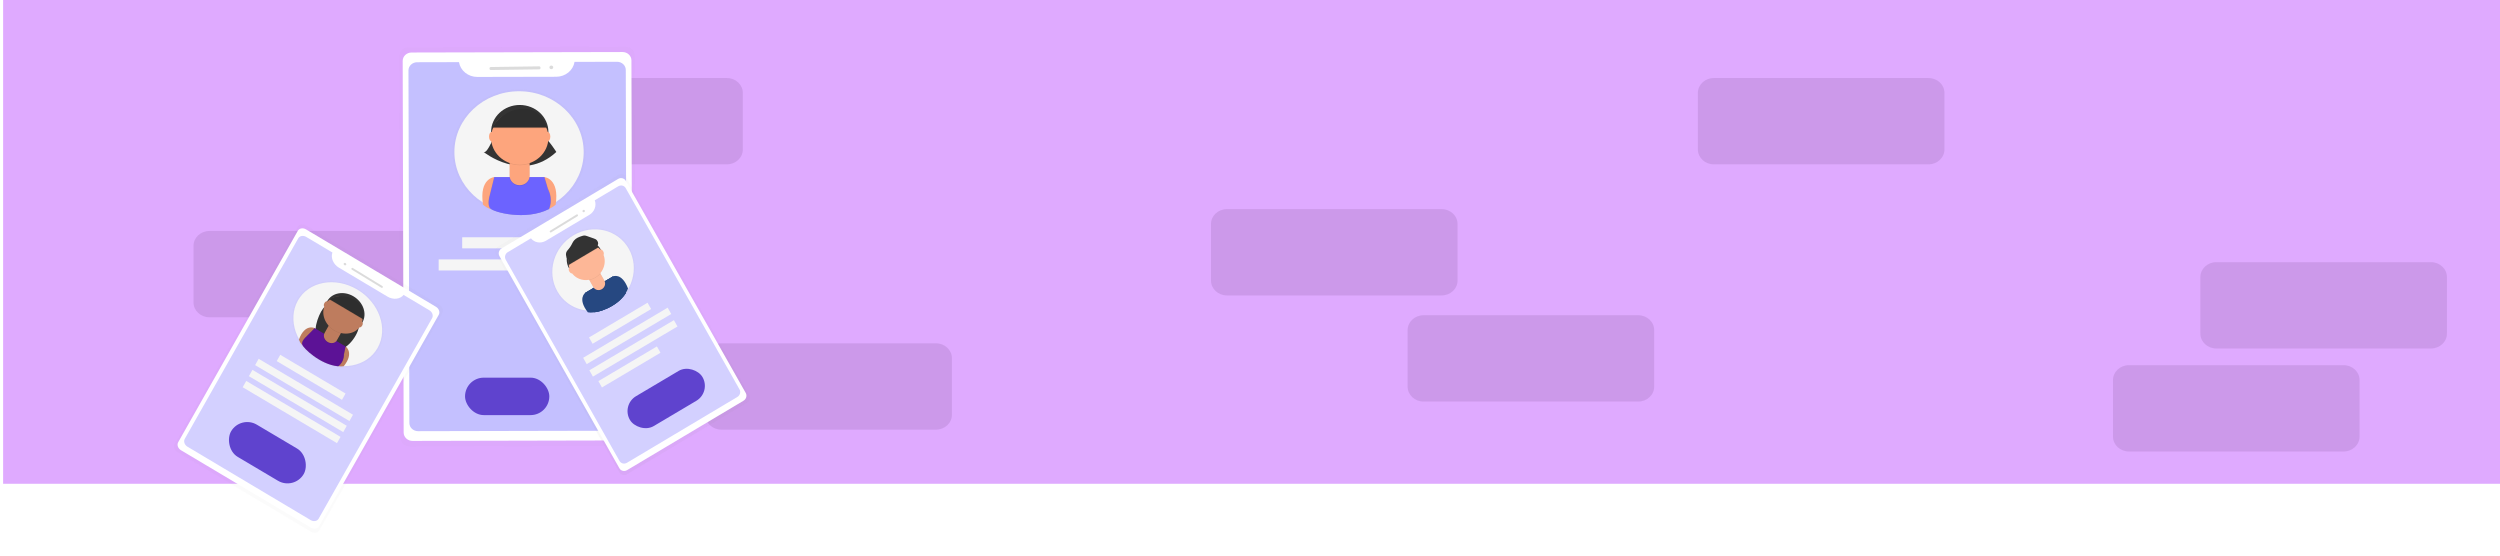 <svg width="801" height="178" viewBox="0 0 801 178" fill="none" xmlns="http://www.w3.org/2000/svg">
<rect x="0.993" width="800.007" height="178" fill="white"/>
<rect x="1" width="800" height="155" fill="#DFAAFF"/>
<path opacity="0.1" d="M778.895 84H710.105C707.286 84 705 86.134 705 88.767V106.893C705 109.526 707.286 111.66 710.105 111.66H778.895C781.714 111.66 784 109.526 784 106.893V88.767C784 86.134 781.714 84 778.895 84Z" fill="#1E0728"/>
<path opacity="0.1" d="M524.895 101H456.105C453.286 101 451 103.134 451 105.767V123.893C451 126.526 453.286 128.66 456.105 128.66H524.895C527.714 128.66 530 126.526 530 123.893V105.767C530 103.134 527.714 101 524.895 101Z" fill="#1E0728"/>
<path opacity="0.1" d="M135.895 74H67.105C64.286 74 62 76.134 62 78.767V96.893C62 99.526 64.286 101.66 67.105 101.66H135.895C138.714 101.66 141 99.526 141 96.893V78.767C141 76.134 138.714 74 135.895 74Z" fill="#1E0728"/>
<path opacity="0.1" d="M461.895 67H393.105C390.286 67 388 69.134 388 71.767V89.893C388 92.526 390.286 94.66 393.105 94.66H461.895C464.714 94.66 467 92.526 467 89.893V71.767C467 69.134 464.714 67 461.895 67Z" fill="#1E0728"/>
<path opacity="0.1" d="M299.895 110H231.105C228.286 110 226 112.134 226 114.767V132.893C226 135.526 228.286 137.66 231.105 137.66H299.895C302.714 137.66 305 135.526 305 132.893V114.767C305 112.134 302.714 110 299.895 110Z" fill="#1E0728"/>
<path opacity="0.1" d="M750.895 117H682.105C679.286 117 677 119.134 677 121.767V139.893C677 142.526 679.286 144.66 682.105 144.66H750.895C753.714 144.66 756 142.526 756 139.893V121.767C756 119.134 753.714 117 750.895 117Z" fill="#1E0728"/>
<path opacity="0.1" d="M617.895 25H549.105C546.286 25 544 27.134 544 29.767V47.893C544 50.526 546.286 52.66 549.105 52.66H617.895C620.714 52.66 623 50.526 623 47.893V29.767C623 27.134 620.714 25 617.895 25Z" fill="#1E0728"/>
<path opacity="0.1" d="M232.895 25H164.105C161.286 25 159 27.134 159 29.767V47.893C159 50.526 161.286 52.66 164.105 52.66H232.895C235.714 52.66 238 50.526 238 47.893V29.767C238 27.134 235.714 25 232.895 25Z" fill="#1E0728"/>
<g opacity="0.5">
<path opacity="0.5" d="M200.457 15L130.853 15.159C130.478 15.16 130.106 15.231 129.759 15.367C129.413 15.502 129.098 15.701 128.833 15.952C128.568 16.202 128.358 16.499 128.215 16.826C128.072 17.152 127.999 17.502 128 17.855L128.306 140.318C128.307 140.672 128.382 141.022 128.528 141.349C128.673 141.676 128.885 141.972 129.153 142.221C129.42 142.47 129.737 142.667 130.086 142.801C130.434 142.935 130.808 143.002 131.184 143L200.788 142.84C201.164 142.84 201.535 142.769 201.882 142.633C202.229 142.498 202.543 142.299 202.808 142.048C203.073 141.798 203.283 141.501 203.426 141.174C203.569 140.848 203.642 140.498 203.641 140.145L203.325 17.68C203.323 16.967 203.019 16.284 202.481 15.782C201.943 15.279 201.216 14.998 200.457 15V15Z" fill="url(#paint0_linear)"/>
</g>
<path d="M199.45 16.67L131.87 16.825C130.293 16.829 129.018 18.035 129.022 19.518L129.331 138.591C129.335 140.075 130.616 141.274 132.193 141.271L199.773 141.115C201.35 141.112 202.625 139.906 202.621 138.423L202.312 19.349C202.308 17.866 201.027 16.666 199.45 16.67Z" fill="white"/>
<path opacity="0.4" d="M184.079 19.827C183.871 21.146 183.167 22.353 182.095 23.227C181.024 24.102 179.655 24.587 178.236 24.594L152.919 24.649C151.502 24.647 150.132 24.168 149.057 23.299C147.982 22.429 147.273 21.227 147.058 19.909L133.65 19.941C133.284 19.942 132.923 20.01 132.585 20.142C132.248 20.275 131.941 20.468 131.683 20.712C131.425 20.956 131.221 21.245 131.082 21.563C130.942 21.881 130.871 22.222 130.872 22.566L131.163 135.535C131.164 135.879 131.237 136.22 131.378 136.537C131.519 136.855 131.725 137.143 131.984 137.386C132.244 137.629 132.552 137.821 132.891 137.952C133.229 138.082 133.592 138.149 133.958 138.148L198.015 138.002C198.38 138.001 198.742 137.933 199.079 137.8C199.417 137.668 199.723 137.474 199.981 137.231C200.239 136.987 200.444 136.698 200.583 136.38C200.722 136.062 200.793 135.721 200.792 135.377L200.501 22.408C200.501 22.064 200.428 21.724 200.287 21.406C200.146 21.089 199.941 20.801 199.682 20.558C199.422 20.315 199.115 20.123 198.777 19.992C198.439 19.861 198.077 19.794 197.711 19.795L184.079 19.827Z" fill="#6C63FF"/>
<g opacity="0.5">
<path opacity="0.5" d="M187.652 48.719C187.652 45.252 186.697 41.843 184.881 38.825C183.065 35.808 180.449 33.284 177.289 31.5C174.128 29.715 170.53 28.73 166.845 28.642C163.16 28.553 159.514 29.364 156.261 30.994C153.007 32.625 150.258 35.02 148.281 37.946C146.303 40.872 145.165 44.231 144.976 47.694C144.787 51.157 145.555 54.607 147.204 57.708C148.853 60.809 151.328 63.456 154.387 65.391L154.399 65.479C155.097 66.108 155.92 66.601 156.821 66.929L156.849 66.84C157.847 67.647 162.057 68.939 166.897 68.927H167.001C170.066 68.927 173.39 68.419 176.315 66.931C176.315 66.931 176.34 66.877 176.38 66.779C177.121 66.451 177.801 66.013 178.393 65.481C178.405 65.405 178.416 65.329 178.427 65.253C181.274 63.407 183.602 60.937 185.209 58.057C186.816 55.177 187.655 51.972 187.652 48.719V48.719Z" fill="url(#paint1_linear)"/>
</g>
<path d="M166.3 68.205C177.739 68.205 187.012 59.482 187.012 48.721C187.012 37.961 177.739 29.238 166.3 29.238C154.861 29.238 145.588 37.961 145.588 48.721C145.588 59.482 154.861 68.205 166.3 68.205Z" fill="#F5F5F5"/>
<path d="M172.746 21.255L157.252 21.474C157.021 21.477 156.837 21.656 156.84 21.874L156.843 22.047C156.846 22.264 157.037 22.438 157.268 22.435L172.761 22.216C172.992 22.213 173.177 22.034 173.173 21.816L173.171 21.643C173.167 21.425 172.977 21.252 172.746 21.255Z" fill="#DBDBDB"/>
<path d="M176.652 22.161C176.99 22.156 177.261 21.894 177.256 21.576C177.251 21.257 176.972 21.003 176.633 21.007C176.294 21.012 176.024 21.274 176.029 21.593C176.034 21.912 176.313 22.166 176.652 22.161Z" fill="#DBDBDB"/>
<path d="M182 76.024H148.088V79.569H182V76.024Z" fill="#F5F5F5"/>
<path d="M189.536 83.114H140.552V86.658H189.536V83.114Z" fill="#F5F5F5"/>
<path d="M158.387 56.732C158.387 56.732 153.453 57.112 154.757 65.57C155.434 66.18 156.232 66.658 157.106 66.976L159.882 58.138L158.387 56.732Z" fill="#FDA57D"/>
<path d="M174.401 56.732C174.401 56.732 179.335 57.112 178.031 65.57C177.355 66.18 176.557 66.658 175.683 66.976L172.907 58.138L174.401 56.732Z" fill="#FDA57D"/>
<path d="M158.601 42.873C158.601 42.873 156.252 49.3 154.971 48.697C154.971 48.697 167.322 58.741 178.245 48.697C178.245 48.697 176.323 45.484 173.547 42.873H158.601Z" fill="#333333"/>
<path d="M166.526 50.907C171.597 50.907 175.708 47.04 175.708 42.27C175.708 37.5 171.597 33.633 166.526 33.633C161.455 33.633 157.345 37.5 157.345 42.27C157.345 47.04 161.455 50.907 166.526 50.907Z" fill="#333333"/>
<path opacity="0.1" d="M174.307 56.732H158.293L156.798 62.758C156.798 62.758 155.921 65.548 157.008 66.775C158.094 68.002 168.301 70.792 175.798 66.972C176.45 65.365 176.523 63.601 176.007 61.95C175.153 59.138 175.798 61.754 175.798 61.754L174.307 56.732Z" fill="black"/>
<path opacity="0.1" d="M174.521 56.732H158.507L157.012 62.758C157.012 62.758 156.135 65.548 157.221 66.775C158.308 68.002 168.515 70.792 176.011 66.972C176.663 65.365 176.737 63.601 176.221 61.95C175.366 59.138 176.011 61.754 176.011 61.754L174.521 56.732Z" fill="black"/>
<path d="M174.401 56.732H158.387L156.893 62.758C156.893 62.758 156.015 65.548 157.102 66.775C158.188 68.002 168.396 70.792 175.892 66.972C176.544 65.365 176.618 63.601 176.101 61.95C175.247 59.138 175.892 61.754 175.892 61.754L174.401 56.732Z" fill="#6C63FF"/>
<path opacity="0.1" d="M163.29 51.734H169.696V56.549C169.696 57.348 169.358 58.114 168.757 58.679C168.157 59.244 167.342 59.562 166.493 59.562V59.562C165.643 59.562 164.829 59.244 164.228 58.679C163.627 58.114 163.29 57.348 163.29 56.549V51.734Z" fill="black"/>
<path d="M163.29 51.51H169.696V56.33C169.696 57.129 169.358 57.896 168.757 58.461C168.157 59.026 167.342 59.343 166.493 59.343V59.343C165.643 59.343 164.829 59.026 164.228 58.461C163.627 57.896 163.29 57.129 163.29 56.33V51.51Z" fill="#FDA57D"/>
<path opacity="0.1" d="M163.311 52.38C165.375 53.106 167.648 53.111 169.717 52.396V51.655H163.311V52.38Z" fill="black"/>
<path d="M166.526 52.782C171.597 52.782 175.708 48.915 175.708 44.145C175.708 39.374 171.597 35.508 166.526 35.508C161.455 35.508 157.345 39.374 157.345 44.145C157.345 48.915 161.455 52.782 166.526 52.782Z" fill="#FDA57D"/>
<path d="M157.747 40.864H175.256C175.256 40.864 173.761 34.214 167.142 34.637C160.522 35.06 157.747 40.864 157.747 40.864Z" fill="#333333"/>
<path d="M157.533 45.283C158.005 45.283 158.387 44.608 158.387 43.776C158.387 42.944 158.005 42.27 157.533 42.27C157.061 42.27 156.679 42.944 156.679 43.776C156.679 44.608 157.061 45.283 157.533 45.283Z" fill="#FDA57D"/>
<path d="M175.469 45.283C175.941 45.283 176.323 44.608 176.323 43.776C176.323 42.944 175.941 42.27 175.469 42.27C174.997 42.27 174.615 42.944 174.615 43.776C174.615 44.608 174.997 45.283 175.469 45.283Z" fill="#FDA57D"/>
<path opacity="0.1" d="M157.747 41.088H175.256C175.256 41.088 173.761 34.438 167.142 34.862C160.522 35.285 157.747 41.088 157.747 41.088Z" fill="black"/>
<g opacity="0.5">
<path opacity="0.5" d="M198.067 56.044L159.629 78.96C159.422 79.083 159.239 79.245 159.091 79.437C158.943 79.628 158.833 79.845 158.767 80.075C158.701 80.305 158.68 80.544 158.706 80.778C158.732 81.011 158.804 81.235 158.918 81.437L198.45 151.366C198.565 151.568 198.719 151.744 198.904 151.883C199.09 152.022 199.302 152.122 199.53 152.177C199.758 152.231 199.997 152.24 200.233 152.202C200.469 152.164 200.697 152.081 200.904 151.956L239.342 129.04C239.549 128.917 239.732 128.755 239.88 128.563C240.028 128.372 240.138 128.155 240.204 127.925C240.27 127.695 240.291 127.456 240.265 127.222C240.239 126.989 240.167 126.765 240.053 126.563L200.514 56.636C200.283 56.229 199.896 55.938 199.437 55.827C198.978 55.716 198.485 55.794 198.067 56.044V56.044Z" fill="url(#paint2_linear)"/>
</g>
<path d="M198.045 57.329L160.726 79.579C159.855 80.098 159.537 81.205 160.016 82.052L198.461 150.042C198.94 150.889 200.035 151.155 200.905 150.636L238.225 128.386C239.096 127.867 239.413 126.759 238.934 125.912L200.489 57.923C200.01 57.076 198.916 56.81 198.045 57.329Z" fill="white"/>
<path opacity="0.3" d="M190.561 64.175C190.87 64.998 190.869 65.919 190.557 66.77C190.246 67.621 189.645 68.347 188.863 68.817L174.881 77.15C174.097 77.614 173.185 77.789 172.311 77.645C171.438 77.5 170.659 77.045 170.116 76.362L162.712 80.777C162.51 80.897 162.332 81.055 162.188 81.241C162.044 81.428 161.937 81.639 161.873 81.863C161.808 82.087 161.788 82.319 161.814 82.547C161.839 82.774 161.909 82.992 162.02 83.189L198.493 147.694C198.604 147.89 198.754 148.061 198.934 148.197C199.114 148.332 199.321 148.43 199.542 148.483C199.764 148.537 199.996 148.546 200.225 148.51C200.454 148.473 200.676 148.392 200.878 148.272L236.253 127.183C236.454 127.063 236.633 126.905 236.777 126.718C236.921 126.532 237.028 126.321 237.092 126.097C237.157 125.873 237.177 125.641 237.151 125.413C237.126 125.186 237.056 124.967 236.945 124.771L200.472 60.266C200.361 60.07 200.211 59.899 200.032 59.763C199.852 59.628 199.645 59.531 199.424 59.477C199.203 59.423 198.971 59.414 198.742 59.45C198.513 59.486 198.291 59.566 198.089 59.687L190.561 64.175Z" fill="#6C63FF"/>
<path d="M210.476 110.993L191.723 122.113L192.863 124.14L211.615 113.02L210.476 110.993Z" fill="#F5F5F5"/>
<path d="M215.922 102.576L188.835 118.639L189.974 120.665L217.061 104.603L215.922 102.576Z" fill="#F5F5F5"/>
<g opacity="0.5">
<path opacity="0.5" d="M201.824 79.525C200.709 77.542 199.086 75.906 197.112 74.776C195.137 73.646 192.88 73.061 190.559 73.077C188.237 73.093 185.931 73.709 183.865 74.867C181.799 76.025 180.043 77.684 178.768 79.683C177.493 81.682 176.743 83.953 176.59 86.275C176.437 88.597 176.887 90.891 177.896 92.933C178.905 94.975 180.438 96.696 182.347 97.929C184.256 99.162 186.475 99.864 188.788 99.967L188.824 100.014C189.412 100.144 190.025 100.156 190.629 100.048L190.615 99.989C191.427 100.123 194.17 99.481 196.843 97.887L196.9 97.853C198.595 96.848 200.27 95.467 201.409 93.657C201.409 93.657 201.405 93.618 201.396 93.549C201.7 93.119 201.935 92.645 202.092 92.147C202.074 92.099 202.056 92.052 202.037 92.005C203.018 90.016 203.512 87.84 203.475 85.666C203.437 83.492 202.871 81.385 201.824 79.525V79.525Z" fill="url(#paint3_linear)"/>
</g>
<path d="M196.28 97.67C202.606 93.919 204.929 85.89 201.471 79.736C198.012 73.583 190.08 71.635 183.755 75.386C177.43 79.138 175.106 87.166 178.565 93.32C182.024 99.473 189.955 101.421 196.28 97.67Z" fill="#F5F5F5"/>
<path d="M184.755 68.709L176.258 73.914C176.131 73.992 176.086 74.155 176.158 74.278L176.215 74.376C176.287 74.499 176.448 74.536 176.575 74.459L185.072 69.253C185.199 69.175 185.243 69.012 185.171 68.889L185.114 68.791C185.042 68.668 184.881 68.631 184.755 68.709Z" fill="#DBDBDB"/>
<path d="M187.206 67.946C187.391 67.832 187.457 67.593 187.351 67.413C187.246 67.232 187.01 67.178 186.825 67.292C186.639 67.406 186.573 67.644 186.679 67.825C186.784 68.005 187.02 68.06 187.206 67.946Z" fill="#DBDBDB"/>
<path d="M207.476 96.993L188.723 108.113L189.863 110.14L208.615 99.02L207.476 96.993Z" fill="#F5F5F5"/>
<path d="M213.922 98.576L186.835 114.639L187.974 116.665L215.061 100.603L213.922 98.576Z" fill="#F5F5F5"/>
<path d="M187.512 93.822C187.512 93.822 184.906 95.657 188.345 100.066C188.915 100.193 189.511 100.205 190.096 100.1L188.79 94.136L187.512 93.822Z" fill="#264881"/>
<path d="M196.367 88.57C196.367 88.57 199.218 87.17 201.215 92.434C201.037 93.005 200.749 93.54 200.368 94.008L195.993 89.865L196.367 88.57Z" fill="#264881"/>
<path d="M190.14 87.822C192.944 86.159 193.974 82.6 192.441 79.872C190.908 77.144 187.392 76.281 184.588 77.944C181.784 79.607 180.753 83.166 182.287 85.894C183.82 88.621 187.336 89.485 190.14 87.822Z" fill="#333333"/>
<path d="M196.315 88.601L187.46 93.853L188.57 97.789C188.57 97.789 188.982 99.672 189.977 100.017C190.972 100.362 197.513 98.611 200.431 93.968C200.275 92.835 199.748 91.802 198.932 91.028C197.556 89.7 198.753 90.984 198.753 90.984L196.315 88.601Z" fill="#264881"/>
<path d="M196.433 88.531L187.578 93.783L188.688 97.719C188.688 97.719 189.1 99.602 190.095 99.947C191.09 100.292 197.631 98.541 200.549 93.898C200.393 92.765 199.866 91.732 199.05 90.958C197.674 89.63 198.871 90.914 198.871 90.914L196.433 88.531Z" fill="#264881"/>
<path d="M196.367 88.57L187.512 93.822L188.622 97.758C188.622 97.758 189.034 99.641 190.029 99.986C191.024 100.332 197.565 98.58 200.483 93.937C200.327 92.804 199.8 91.772 198.984 90.997C197.608 89.669 198.805 90.953 198.805 90.953L196.367 88.57Z" fill="#264881"/>
<path opacity="0.1" d="M188.616 89.356L192.158 87.255L193.706 90.009C193.963 90.466 194.023 91.015 193.872 91.535C193.722 92.055 193.373 92.504 192.903 92.782V92.782C192.434 93.061 191.881 93.146 191.367 93.02C190.854 92.894 190.421 92.566 190.164 92.109L188.616 89.356Z" fill="black"/>
<path d="M188.544 89.228L192.086 87.127L193.636 89.884C193.893 90.341 193.952 90.89 193.802 91.41C193.651 91.93 193.303 92.379 192.833 92.657V92.657C192.363 92.936 191.811 93.021 191.297 92.895C190.783 92.769 190.35 92.441 190.094 91.984L188.544 89.228V89.228Z" fill="#FDB797"/>
<path opacity="0.1" d="M188.835 89.719C190.21 89.457 191.469 88.715 192.383 87.627L192.145 87.204L188.603 89.304L188.835 89.719Z" fill="black"/>
<path d="M190.743 88.894C193.547 87.231 194.577 83.672 193.043 80.944C191.51 78.216 187.994 77.353 185.19 79.016C182.386 80.679 181.356 84.238 182.889 86.966C184.423 89.693 187.939 90.557 190.743 88.894Z" fill="#FDB797"/>
<path opacity="0.1" d="M182.129 85.086L191.811 79.345C191.811 79.345 188.847 76.032 185.323 78.445C181.799 80.857 182.129 85.086 182.129 85.086Z" fill="black"/>
<path d="M182.057 84.958L191.739 79.216C191.739 79.216 188.775 75.904 185.251 78.316C181.727 80.729 182.057 84.958 182.057 84.958Z" fill="#333333"/>
<path d="M183.359 87.555C183.62 87.4 183.615 86.889 183.347 86.413C183.08 85.937 182.652 85.677 182.391 85.832C182.13 85.987 182.135 86.498 182.403 86.973C182.67 87.449 183.099 87.709 183.359 87.555Z" fill="#FDB797"/>
<path d="M193.277 81.673C193.538 81.519 193.533 81.007 193.265 80.532C192.998 80.056 192.57 79.796 192.309 79.95C192.048 80.105 192.053 80.616 192.321 81.092C192.588 81.568 193.016 81.828 193.277 81.673Z" fill="#FDB797"/>
<path d="M181.395 81.996C181.288 81.558 181.332 81.091 181.519 80.667C181.673 80.354 181.923 80.098 182.153 79.832C182.491 79.437 182.788 79.009 183.039 78.556C183.325 78.042 183.554 77.492 183.933 77.039C184.578 76.265 185.58 75.882 186.541 75.593C186.775 75.512 187.019 75.465 187.263 75.455C187.545 75.471 187.82 75.534 188.077 75.64L190.295 76.418C190.5 76.48 190.697 76.565 190.881 76.671C191.052 76.785 191.201 76.928 191.321 77.095C191.531 77.355 191.647 77.68 191.652 78.022C191.631 78.534 191.274 78.996 190.84 79.278C190.405 79.56 189.892 79.69 189.396 79.826C187.786 80.256 186.183 80.717 184.657 81.403C183.896 81.74 183.165 82.143 182.471 82.609C182.255 82.756 182.013 83.031 181.749 82.886C181.526 82.772 181.441 82.223 181.395 81.996Z" fill="#333333"/>
<g opacity="0.5">
<path opacity="0.5" d="M97.95 72.165L140.836 97.718C141.067 97.856 141.274 98.032 141.445 98.236C141.615 98.44 141.745 98.668 141.829 98.908C141.912 99.147 141.946 99.393 141.93 99.632C141.913 99.87 141.847 100.096 141.733 100.297L102.331 169.947C102.217 170.149 102.058 170.321 101.864 170.454C101.67 170.586 101.444 170.678 101.199 170.722C100.954 170.766 100.696 170.762 100.438 170.711C100.18 170.659 99.928 170.561 99.697 170.422L56.811 144.869C56.58 144.732 56.373 144.556 56.203 144.351C56.032 144.147 55.902 143.919 55.819 143.679C55.735 143.44 55.701 143.194 55.717 142.955C55.734 142.717 55.801 142.491 55.914 142.29L95.323 72.642C95.553 72.237 95.959 71.959 96.452 71.87C96.945 71.78 97.484 71.886 97.95 72.165V72.165Z" fill="url(#paint4_linear)"/>
</g>
<path d="M57.991 144.258L99.629 169.068C100.601 169.647 101.776 169.432 102.253 168.589L140.572 100.871C141.049 100.027 140.648 98.874 139.677 98.295L98.038 73.485C97.067 72.906 95.892 73.12 95.415 73.964L57.096 141.682C56.619 142.526 57.02 143.679 57.991 144.258Z" fill="white"/>
<path opacity="0.3" d="M106.508 80.906C106.214 81.734 106.262 82.678 106.643 83.569C107.024 84.459 107.713 85.236 108.586 85.759L124.184 95.052C125.059 95.569 126.057 95.797 126.999 95.695C127.94 95.593 128.762 95.168 129.317 94.496L137.578 99.419C137.803 99.553 138.005 99.724 138.17 99.923C138.336 100.122 138.463 100.344 138.544 100.578C138.625 100.811 138.659 101.05 138.643 101.282C138.627 101.515 138.562 101.735 138.451 101.93L102.098 166.178C101.987 166.373 101.833 166.54 101.645 166.67C101.456 166.799 101.237 166.888 100.999 166.931C100.762 166.974 100.51 166.971 100.26 166.922C100.01 166.872 99.765 166.778 99.54 166.644L60.072 143.128C59.846 142.994 59.645 142.822 59.479 142.623C59.313 142.425 59.186 142.202 59.105 141.969C59.024 141.736 58.991 141.496 59.007 141.264C59.023 141.032 59.088 140.812 59.198 140.616L95.551 76.369C95.662 76.173 95.816 76.006 96.004 75.877C96.193 75.747 96.412 75.658 96.649 75.615C96.887 75.571 97.138 75.574 97.389 75.623C97.639 75.672 97.884 75.767 98.109 75.901L106.508 80.906Z" fill="#6C63FF"/>
<path d="M79.749 120.525L109.966 138.445L111.101 136.425L80.884 118.506L79.749 120.525Z" fill="#F5F5F5"/>
<path d="M77.757 124.07L107.974 141.989L109.109 139.97L78.892 122.051L77.757 124.07Z" fill="#F5F5F5"/>
<g opacity="0.5">
<path opacity="0.5" d="M95.052 96.057C96.163 94.082 97.843 92.49 99.93 91.435C102.016 90.381 104.438 89.9 106.959 90.039C109.48 90.179 112.015 90.934 114.316 92.232C116.618 93.529 118.608 95.325 120.093 97.444C121.578 99.563 122.507 101.933 122.789 104.323C123.072 106.714 122.699 109.043 121.707 111.085C120.714 113.127 119.136 114.811 117.126 115.975C115.115 117.138 112.741 117.74 110.235 117.723L110.199 117.769C109.567 117.873 108.901 117.852 108.24 117.709L108.252 117.649C107.377 117.743 104.367 116.939 101.385 115.162L101.321 115.124C99.43 114.003 97.542 112.497 96.215 110.579C96.215 110.579 96.216 110.54 96.223 110.469C95.871 110.011 95.592 109.513 95.397 108.993C95.414 108.946 95.432 108.898 95.449 108.851C94.284 106.758 93.639 104.499 93.57 102.271C93.501 100.042 94.01 97.91 95.052 96.057V96.057Z" fill="url(#paint5_linear)"/>
</g>
<path d="M101.985 114.969C109.041 119.153 117.554 117.576 121 111.446C124.445 105.316 121.518 96.955 114.462 92.77C107.406 88.586 98.892 90.163 95.447 96.293C92.001 102.423 94.928 110.784 101.985 114.969Z" fill="#F5F5F5"/>
<path d="M112.723 86.405L122.21 92.198C122.352 92.284 122.525 92.255 122.597 92.132L122.654 92.034C122.726 91.912 122.669 91.742 122.528 91.656L113.04 85.863C112.899 85.777 112.726 85.806 112.654 85.929L112.597 86.027C112.525 86.149 112.582 86.319 112.723 86.405Z" fill="#DBDBDB"/>
<path d="M110.907 84.855C111.013 84.675 110.93 84.427 110.722 84.3C110.515 84.174 110.262 84.216 110.156 84.396C110.051 84.576 110.134 84.824 110.342 84.951C110.549 85.077 110.802 85.034 110.907 84.855Z" fill="#DBDBDB"/>
<path d="M88.661 115.699L109.58 128.105L110.715 126.085L89.796 113.68L88.661 115.699Z" fill="#F5F5F5"/>
<path d="M81.742 116.981L111.959 134.9L113.094 132.881L82.877 114.961L81.742 116.981Z" fill="#F5F5F5"/>
<path d="M100.837 105.125C100.837 105.125 97.672 103.537 95.768 108.832C95.99 109.427 96.329 109.991 96.767 110.492L101.309 106.473L100.837 105.125Z" fill="#BE7C5E"/>
<path d="M110.716 110.983C110.716 110.983 113.638 113.005 110.125 117.346C109.512 117.446 108.867 117.426 108.226 117.288L109.343 111.238L110.716 110.983Z" fill="#BE7C5E"/>
<path d="M105.407 97.308C105.407 97.308 104.84 97.762 104.123 98.251C102.555 99.321 100.144 105.57 101.534 107.212C103.091 109.054 105.403 111.013 108.534 111.747C111.255 112.386 115.654 106.248 114.916 103.688C114.831 103.387 114.739 103.085 114.627 102.778L105.407 97.308Z" fill="#333333"/>
<path d="M107.723 104.784C110.851 106.639 114.625 105.94 116.152 103.223C117.68 100.505 116.382 96.799 113.254 94.944C110.126 93.089 106.352 93.788 104.825 96.505C103.297 99.223 104.595 102.929 107.723 104.784Z" fill="#333333"/>
<path opacity="0.1" d="M110.658 110.949L100.779 105.091L97.927 107.977C97.927 107.977 96.493 109.245 96.77 110.342C97.048 111.438 102.451 116.762 108.298 117.328C109.215 116.651 109.825 115.673 110.035 114.544C110.409 112.629 109.969 114.355 109.969 114.355L110.658 110.949Z" fill="black"/>
<path opacity="0.1" d="M110.789 111.027L100.911 105.169L98.059 108.055C98.059 108.055 96.625 109.323 96.902 110.42C97.179 111.516 102.582 116.84 108.43 117.406C109.347 116.729 109.957 115.751 110.167 114.622C110.54 112.707 110.101 114.433 110.101 114.433L110.789 111.027Z" fill="black"/>
<path d="M110.716 110.983L100.837 105.125L97.986 108.011C97.986 108.011 96.551 109.28 96.828 110.376C97.106 111.473 102.509 116.796 108.356 117.362C109.273 116.685 109.883 115.707 110.093 114.578C110.467 112.664 110.027 114.389 110.027 114.389L110.716 110.983Z" fill="#5C1296"/>
<path opacity="0.1" d="M105.462 104.072L109.413 106.415L107.871 109.158C107.745 109.383 107.568 109.576 107.352 109.725C107.136 109.875 106.884 109.977 106.611 110.028C106.338 110.079 106.049 110.076 105.761 110.02C105.472 109.964 105.19 109.856 104.931 109.702V109.702C104.407 109.392 104.006 108.913 103.816 108.371C103.627 107.83 103.664 107.27 103.92 106.814L105.462 104.072Z" fill="black"/>
<path d="M105.534 103.944L109.485 106.287L107.941 109.033C107.815 109.258 107.638 109.451 107.422 109.601C107.206 109.75 106.954 109.853 106.681 109.904C106.408 109.954 106.119 109.951 105.831 109.895C105.542 109.84 105.26 109.732 105.001 109.578V109.578C104.477 109.267 104.076 108.788 103.887 108.247C103.697 107.705 103.734 107.145 103.99 106.69L105.534 103.944V103.944Z" fill="#BE7C5E"/>
<path opacity="0.1" d="M105.268 104.447C106.309 105.616 107.709 106.451 109.214 106.799L109.451 106.378L105.5 104.034L105.268 104.447Z" fill="black"/>
<path d="M107.123 105.852C110.251 107.707 114.025 107.008 115.552 104.291C117.08 101.573 115.782 97.867 112.654 96.012C109.526 94.157 105.752 94.856 104.225 97.573C102.697 100.291 103.995 103.997 107.123 105.852Z" fill="#BE7C5E"/>
<path d="M105.523 95.852L116.324 102.256C116.324 102.256 117.531 97.921 113.312 95.741C109.094 93.561 105.523 95.852 105.523 95.852Z" fill="#333333"/>
<path d="M103.976 98.291C104.267 98.463 104.719 98.219 104.986 97.745C105.252 97.271 105.232 96.747 104.941 96.574C104.65 96.402 104.198 96.646 103.932 97.12C103.665 97.594 103.685 98.118 103.976 98.291Z" fill="#BE7C5E"/>
<path d="M115.04 104.852C115.331 105.024 115.783 104.78 116.05 104.306C116.316 103.832 116.296 103.308 116.005 103.136C115.714 102.963 115.262 103.207 114.996 103.681C114.73 104.155 114.749 104.679 115.04 104.852Z" fill="#BE7C5E"/>
<path opacity="0.1" d="M105.451 95.979L116.252 102.384C116.252 102.384 117.459 98.049 113.24 95.869C109.022 93.689 105.451 95.979 105.451 95.979Z" fill="black"/>
<rect x="149" y="121" width="27" height="12" rx="6" fill="#5F43CE"/>
<rect x="199" y="129.772" width="27" height="11.13" rx="5.565" transform="rotate(-30.67 199 129.772)" fill="#5F43CE"/>
<rect x="77.121" y="133" width="27" height="12" rx="6" transform="rotate(30.67 77.121 133)" fill="#5F43CE"/>
<defs>
<linearGradient id="paint0_linear" x1="35628" y1="109003" x2="83649.2" y2="41992.1" gradientUnits="userSpaceOnUse">
<stop stop-color="#808080" stop-opacity="0.25"/>
<stop offset="0.54" stop-color="#808080" stop-opacity="0.12"/>
<stop offset="1" stop-color="#808080" stop-opacity="0.1"/>
</linearGradient>
<linearGradient id="paint1_linear" x1="25831.7" y1="18597.2" x2="25831.7" y2="10352.7" gradientUnits="userSpaceOnUse">
<stop stop-color="#808080" stop-opacity="0.25"/>
<stop offset="0.54" stop-color="#808080" stop-opacity="0.12"/>
<stop offset="1" stop-color="#808080" stop-opacity="0.1"/>
</linearGradient>
<linearGradient id="paint2_linear" x1="204.398" y1="151.577" x2="190.271" y2="57.063" gradientUnits="userSpaceOnUse">
<stop stop-color="#808080" stop-opacity="0.25"/>
<stop offset="0.54" stop-color="#808080" stop-opacity="0.12"/>
<stop offset="1" stop-color="#808080" stop-opacity="0.1"/>
</linearGradient>
<linearGradient id="paint3_linear" x1="25657.2" y1="-4682.88" x2="22899.3" y2="-9333.52" gradientUnits="userSpaceOnUse">
<stop stop-color="#808080" stop-opacity="0.25"/>
<stop offset="0.54" stop-color="#808080" stop-opacity="0.12"/>
<stop offset="1" stop-color="#808080" stop-opacity="0.1"/>
</linearGradient>
<linearGradient id="paint4_linear" x1="-11490.6" y1="63722.6" x2="-14298.4" y2="7713.74" gradientUnits="userSpaceOnUse">
<stop stop-color="#808080" stop-opacity="0.25"/>
<stop offset="0.54" stop-color="#808080" stop-opacity="0.12"/>
<stop offset="1" stop-color="#808080" stop-opacity="0.1"/>
</linearGradient>
<linearGradient id="paint5_linear" x1="2492.53" y1="11811.4" x2="5239.91" y2="7178.5" gradientUnits="userSpaceOnUse">
<stop stop-color="#808080" stop-opacity="0.25"/>
<stop offset="0.54" stop-color="#808080" stop-opacity="0.12"/>
<stop offset="1" stop-color="#808080" stop-opacity="0.1"/>
</linearGradient>
</defs>
</svg>
